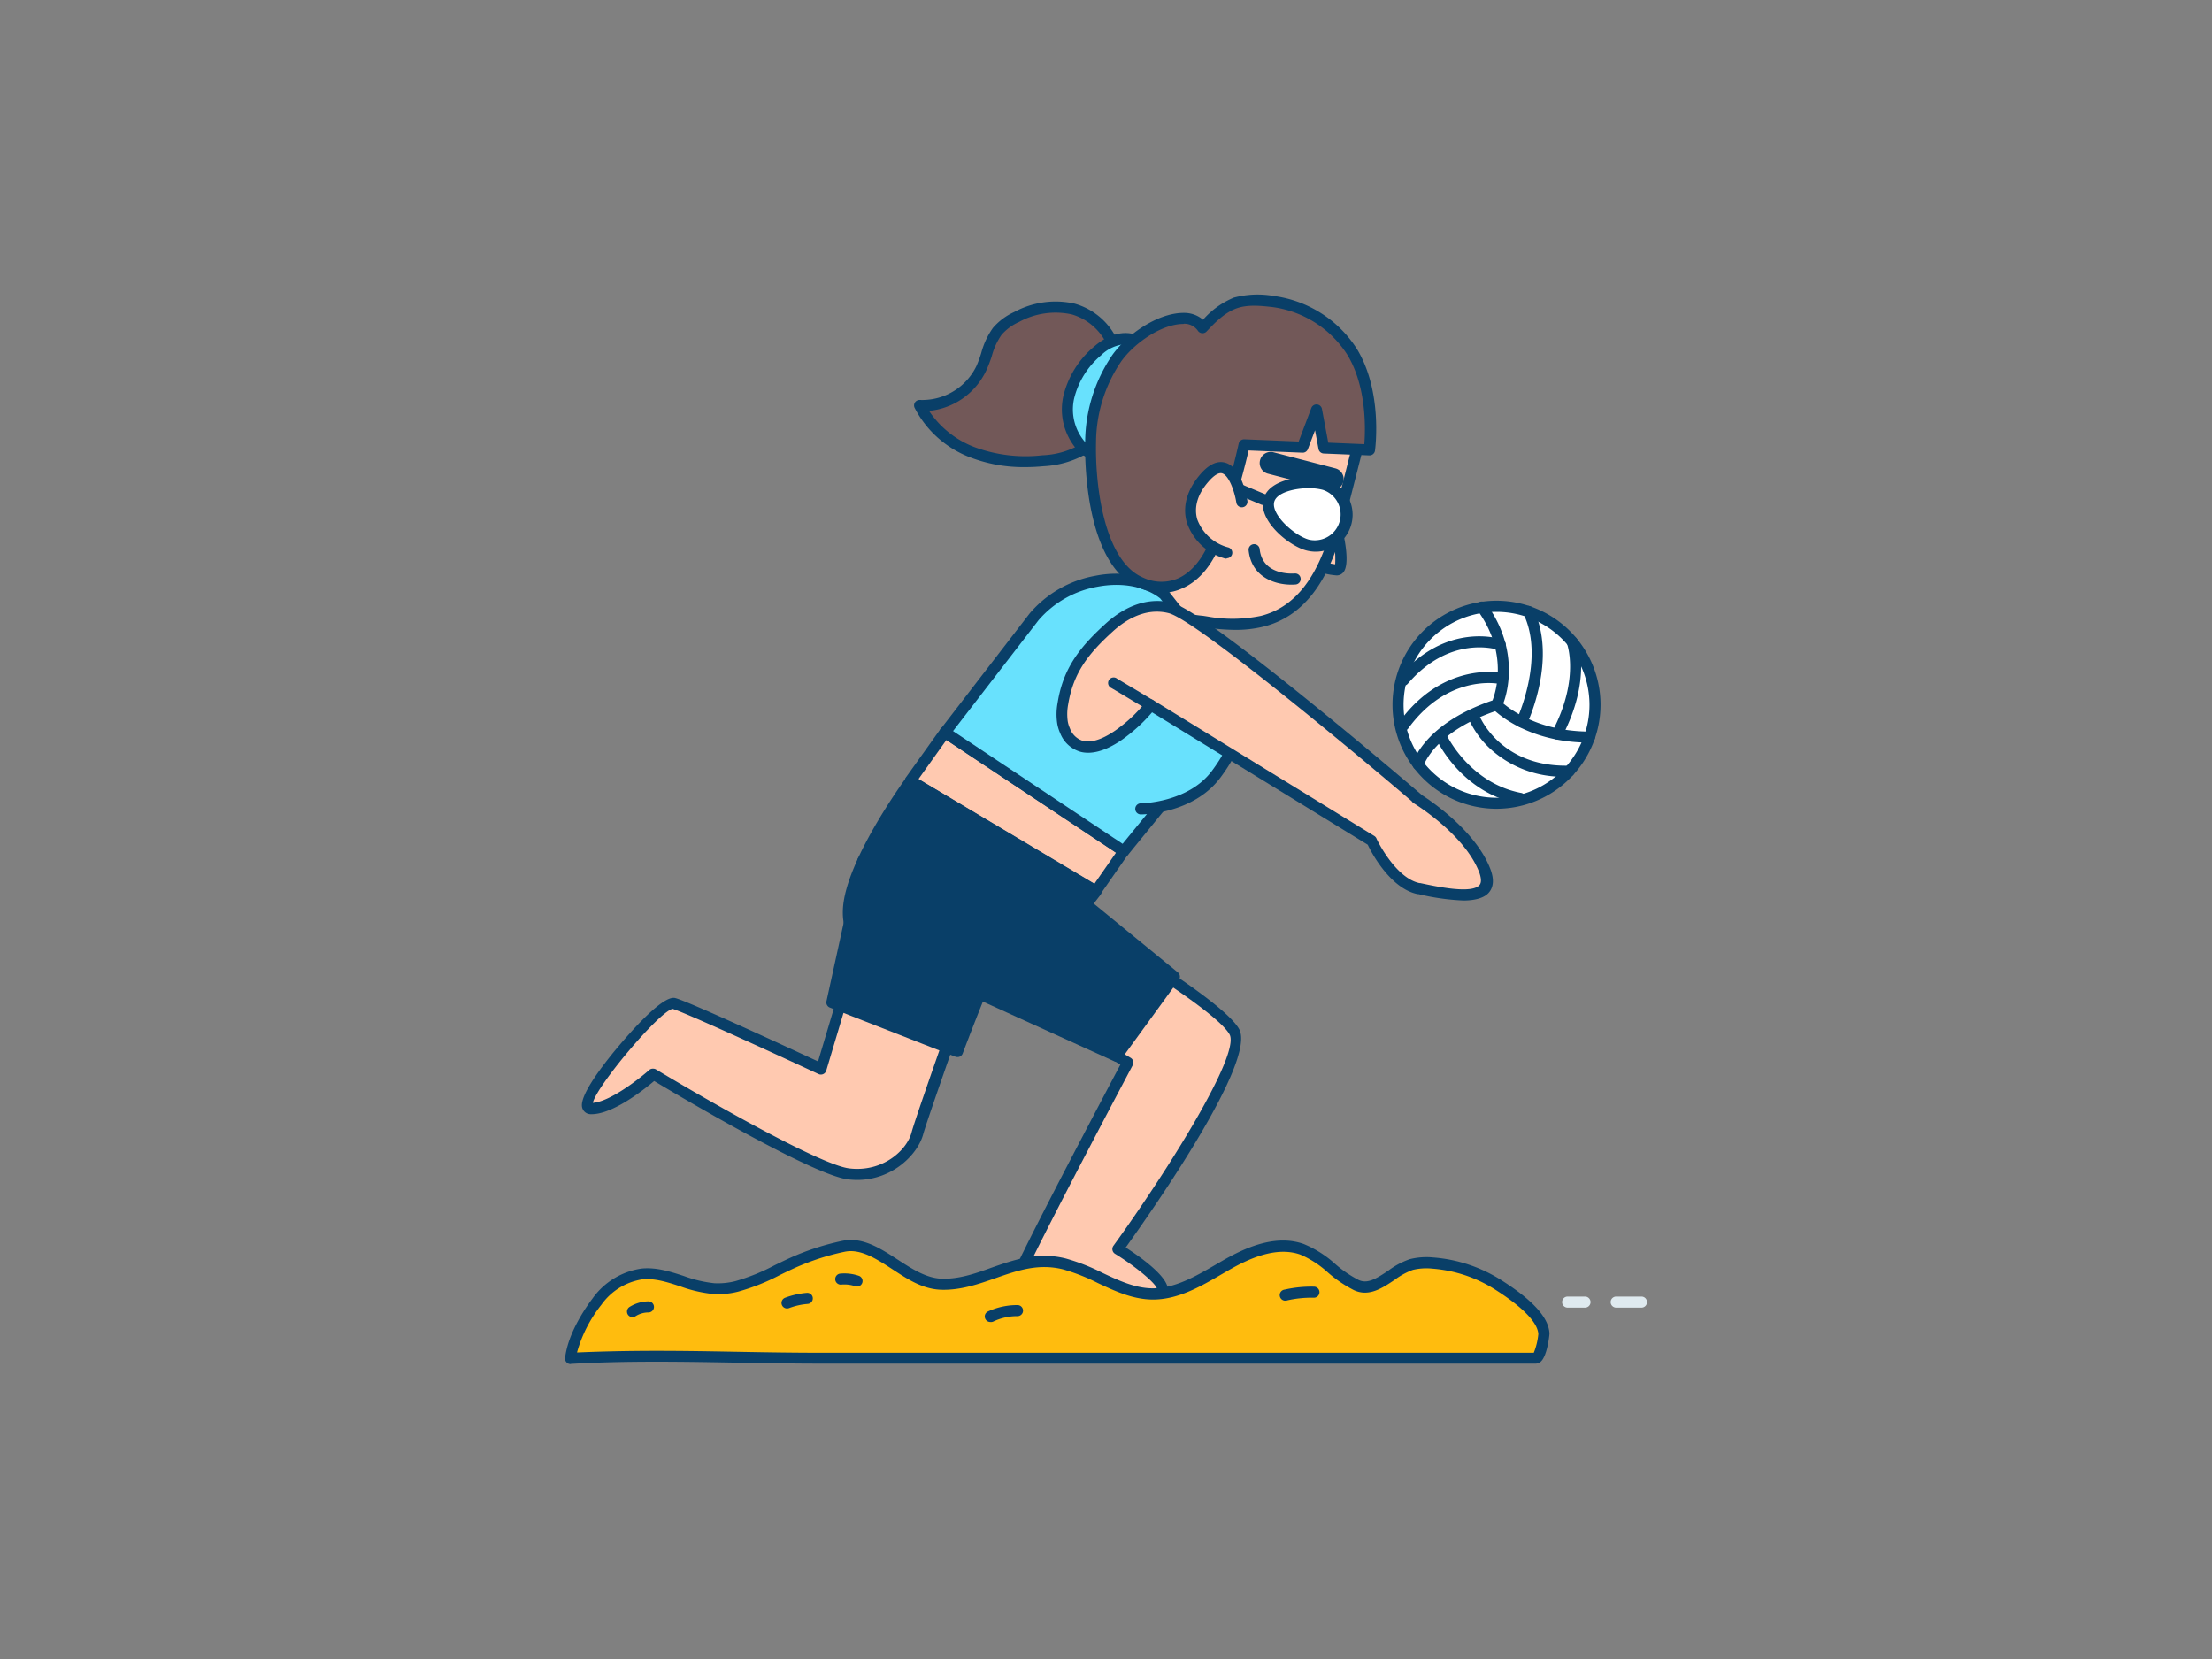<svg id="_550_volleyball_outline" data-name="#550_volleyball_outline" xmlns="http://www.w3.org/2000/svg" viewBox="0 0 400 300"><rect x="0" y="0" width="400" height="300" fill="#808080" stroke="none"/><path d="M194.09,55.89a14.73,14.73,0,0,0-10.22,1.44,10.15,10.15,0,0,0-3.51,2.6c-1.51,1.9-1.84,4.46-2.85,6.67a11.84,11.84,0,0,1-11.2,6.72,17.78,17.78,0,0,0,9.49,8.44,27.84,27.84,0,0,0,12.78,1.56A16.21,16.21,0,0,0,196.35,81c2.59-1.77,4.24-4.62,5.39-7.54C204.26,67,201.4,57.87,194.09,55.89Z" fill="#725858"/><path d="M185.4,84.47a26.93,26.93,0,0,1-10-1.78,18.79,18.79,0,0,1-10-8.93,1,1,0,0,1,.06-1,1,1,0,0,1,.9-.44,10.89,10.89,0,0,0,10.22-6.15,21.4,21.4,0,0,0,.87-2.38,14,14,0,0,1,2.11-4.5,11.15,11.15,0,0,1,3.85-2.87,15.69,15.69,0,0,1,10.92-1.51h0A12.15,12.15,0,0,1,202,61.39a15.63,15.63,0,0,1,.69,12.39c-1.48,3.76-3.36,6.38-5.75,8a17.51,17.51,0,0,1-8.25,2.53Q187,84.47,185.4,84.47ZM168,74.3a17.24,17.24,0,0,0,8.16,6.53,26.67,26.67,0,0,0,12.32,1.5,15,15,0,0,0,7.3-2.2c2.05-1.39,3.69-3.71,5-7.08a13.58,13.58,0,0,0-.62-10.76,10.17,10.17,0,0,0-6.36-5.44h0a13.77,13.77,0,0,0-9.52,1.37,9.11,9.11,0,0,0-3.17,2.33,12.17,12.17,0,0,0-1.77,3.87,23.79,23.79,0,0,1-1,2.59A12.83,12.83,0,0,1,168,74.3Z" fill="#093f68"/><path d="M198.48,63.45a15.76,15.76,0,0,0-5.21,8.36,10,10,0,0,0,2.6,9.23,2.28,2.28,0,0,0,2.69.59c2.4-.75,4.24-2.65,5.81-4.61a18.91,18.91,0,0,0,4-7.41C210,62.47,204.11,58.49,198.48,63.45Z" fill="#68e1fd"/><path d="M197.51,82.82a3.24,3.24,0,0,1-.86-.12,3.91,3.91,0,0,1-1.47-.93,11.08,11.08,0,0,1-2.89-10.17,16.77,16.77,0,0,1,5.53-8.9h0c2.89-2.55,6.14-3.17,8.7-1.66s3.7,4.93,2.82,8.79a20,20,0,0,1-4.19,7.81c-1.48,1.85-3.53,4.09-6.29,5A4.62,4.62,0,0,1,197.51,82.82Zm6-20.58a6.91,6.91,0,0,0-4.39,2h0A14.83,14.83,0,0,0,194.25,72a9,9,0,0,0,2.3,8.3,1.94,1.94,0,0,0,.68.47,1.88,1.88,0,0,0,1-.1c2.23-.7,3.94-2.56,5.33-4.29a17.67,17.67,0,0,0,3.8-7c.68-3,0-5.52-1.9-6.62A3.81,3.81,0,0,0,203.53,62.24Zm-5.05,1.21h0Z" fill="#093f68"/><path d="M190.1,164.32c.56-.39,29.9,16.52,33.12,22.25s-21.07,39.3-21.07,39.3,10.17,6.26,7.65,8.06-21.72-2.51-25.39-3.91c4.41-9.39,19.54-37.87,19.54-37.87l-27-16.31Z" fill="#ffc9b0"/><path d="M207.17,235.33c-6.69,0-20.58-3.41-23.11-4.37a1,1,0,0,1-.57-.56,1,1,0,0,1,0-.8c3.94-8.41,16.58-32.3,19.11-37.08l-26.2-15.82a1,1,0,0,1-.48-.77,1,1,0,0,1,.34-.84l13.16-11.52.09-.07a1.2,1.2,0,0,1,.89-.15c2.27.52,30.36,16.82,33.67,22.73,3.21,5.72-15.3,32.24-20.51,39.51,2.56,1.64,7.54,5.16,7.62,7.53a1.87,1.87,0,0,1-.81,1.63A6.13,6.13,0,0,1,207.17,235.33Zm-21.38-5.87c8,2.71,22.34,4.43,23.43,3.66,0-.85-3.6-3.94-7.6-6.4a1,1,0,0,1-.45-.66,1,1,0,0,1,.17-.78c9.93-13.73,23-34.66,21-38.23-2.76-4.91-28-19.87-32-21.61l-11.72,10.25,25.85,15.61a1,1,0,0,1,.36,1.32C204.69,192.9,190.65,219.32,185.79,229.46Z" fill="#093f68"/><polygon points="175.83 179.15 201.9 190.99 212.36 176.62 191.99 159.94 175.83 179.15" fill="#093f68"/><path d="M201.9,192a1.06,1.06,0,0,1-.42-.09l-26.06-11.84a1,1,0,0,1-.56-.69,1,1,0,0,1,.21-.86l16.16-19.21a1,1,0,0,1,1.4-.13L213,175.85a1,1,0,0,1,.17,1.36l-10.45,14.37A1,1,0,0,1,201.9,192Zm-24.45-13.2,24.12,11L211,176.8l-18.87-15.46Z" fill="#093f68"/><polygon points="170.89 132.44 164.66 141.18 198.2 161.13 203.21 153.93 170.89 132.44" fill="#ffc9b0"/><path d="M198.2,162.13a.94.94,0,0,1-.51-.14l-33.54-20a1,1,0,0,1-.47-.66,1,1,0,0,1,.16-.78l6.24-8.74a1,1,0,0,1,1.37-.25l32.31,21.48a1,1,0,0,1,.43.65,1,1,0,0,1-.16.76l-5,7.2A1,1,0,0,1,198.2,162.13Zm-32.1-21.26,31.81,18.93,3.9-5.61-30.67-20.38Z" fill="#093f68"/><path d="M241.78,96s1.67,7.06-.06,7.06a12,12,0,0,1-3.92-1" fill="#ffc9b0"/><path d="M241.72,104.05h0a13,13,0,0,1-4.33-1.08,1,1,0,0,1,.82-1.83,11.81,11.81,0,0,0,3.23.9,18.26,18.26,0,0,0-.63-5.83,1,1,0,1,1,1.94-.45c.44,1.83,1.33,6.26.2,7.69A1.56,1.56,0,0,1,241.72,104.05Z" fill="#093f68"/><path d="M200.57,113.07H210a0,0,0,0,1,0,0v5.44a4,4,0,0,1-4,4h-1.41a4,4,0,0,1-4-4v-5.44A0,0,0,0,1,200.57,113.07Z" transform="translate(53.53 -63.83) rotate(20.27)" fill="#ffc9b0"/><path d="M205.7,123.72a5,5,0,0,1-1.74-.31h0l-1.32-.49a5,5,0,0,1-3-6.43l1.88-5.11a1,1,0,0,1,1.29-.59l8.84,3.27a1,1,0,0,1,.56.52,1,1,0,0,1,0,.76l-1.88,5.11a5,5,0,0,1-2.61,2.81A4.93,4.93,0,0,1,205.7,123.72Zm-1-2.19a3,3,0,0,0,3.86-1.78l1.54-4.16-7-2.58-1.53,4.17a3,3,0,0,0,1.77,3.86Z" fill="#093f68"/><path d="M210.8,110.65a9.4,9.4,0,0,1-3.65-3.48c-.39-.62-.73-1.27-1.07-1.92a37.42,37.42,0,0,1-3.52-8.18,31.48,31.48,0,0,1-.68-8.28c.14-7.33,1.2-15,5.29-21,1.28-1.91,3-3.72,5.19-4.31,4.14-1.1,6.81,3.76,9.43,6.12,5.86,5.28,15.33,7.92,25.52,4.07L242,94.49c-1.9,7.52-5.57,15.78-13.78,17.85a25.61,25.61,0,0,1-10.06.12C215.41,112,212.92,111.75,210.8,110.65Z" fill="#ffc9b0"/><path d="M223.37,113.9a35.63,35.63,0,0,1-5.32-.45l-.76-.11a21.43,21.43,0,0,1-6.95-1.81h0a10.28,10.28,0,0,1-4-3.83c-.4-.65-.75-1.3-1.11-2a38.14,38.14,0,0,1-3.6-8.41,32.07,32.07,0,0,1-.71-8.54c.11-5.94.81-14.64,5.45-21.58,1.75-2.61,3.64-4.15,5.77-4.72,3.73-1,6.38,2,8.5,4.39.65.73,1.27,1.42,1.86,2,5,4.47,14,7.84,24.5,3.87a1,1,0,0,1,1,.19,1,1,0,0,1,.31,1L243,94.74c-2.71,10.71-7.46,16.79-14.51,18.57A20.79,20.79,0,0,1,223.37,113.9Zm-12.1-4.14a19.83,19.83,0,0,0,6.31,1.6l.77.12a25.2,25.2,0,0,0,9.66-.11c6.28-1.58,10.55-7.19,13.06-17.12h0s.14-.57,4.82-19.07a25.53,25.53,0,0,1-24.77-4.88,27.44,27.44,0,0,1-2-2.11c-1.94-2.19-4-4.45-6.5-3.78-1.64.43-3.15,1.71-4.61,3.89-4.36,6.51-5,14.82-5.12,20.51a30.8,30.8,0,0,0,.65,8,37,37,0,0,0,3.43,8c.34.64.67,1.26,1,1.85a8.27,8.27,0,0,0,3.27,3.12Z" fill="#093f68"/><path d="M241,88.63a2.22,2.22,0,0,1-.51-.06l-11.27-2.93a2,2,0,0,1,1-3.87l11.28,2.93a2,2,0,0,1-.5,3.93Z" fill="#093f68"/><ellipse cx="235.9" cy="92.51" rx="2.33" ry="2.33" transform="translate(88.38 298.53) rotate(-75.81)" fill="#093f68"/><path d="M219.77,133.6c5.06-6.36,4.39-11.84-2-16.88l-.11-.09-7.18-9.16c-6.53-5.19-18.3-2.48-23.5,4.06l-16.1,20.91,32.32,21.49Z" fill="#68e1fd"/><path d="M203.21,154.93a1,1,0,0,1-.55-.17l-32.32-21.49a1,1,0,0,1-.43-.67,1,1,0,0,1,.19-.77l16.1-20.91a20.31,20.31,0,0,1,11.85-6.8c5-1,9.8,0,13.07,2.57a1.21,1.21,0,0,1,.16.16l7.13,9.09c3.45,2.73,5.3,5.55,5.65,8.63s-.79,6.23-3.5,9.65h0L204,154.56A1,1,0,0,1,203.21,154.93ZM172.34,132.2,203,152.59,219,133c2.37-3,3.38-5.66,3.09-8.18s-1.9-4.91-4.91-7.29l-.12-.09a1,1,0,0,1-.17-.18l-7.1-9.06c-2.81-2.18-6.94-2.94-11.35-2.1a18.24,18.24,0,0,0-10.65,6.07Zm47.43,1.4h0Z" fill="#093f68"/><path d="M221.91,129.41s4.62,1.77-1.95,10.58c-4.69,6.28-13.67,6.28-13.67,6.28" fill="#68e1fd"/><path d="M206.29,147.27a1,1,0,0,1,0-2c.09,0,8.55-.09,12.87-5.88,3.41-4.58,3.49-6.91,3.23-7.89a1.76,1.76,0,0,0-.86-1.17A1,1,0,0,1,221,129a1,1,0,0,1,1.27-.55,3.6,3.6,0,0,1,2,2.4c.68,2.37-.51,5.64-3.54,9.71C215.83,147.19,206.68,147.27,206.29,147.27Z" fill="#093f68"/><path d="M268.49,157.56c-2.67-7.15-11.68-12.78-12.35-13.18l.27.16s-38.48-33-44.8-34.59c-4.17-1.08-8,.79-11,3.5-4.51,4.09-7.4,7.69-8.41,13.78a10.33,10.33,0,0,0-.08,3.28,5.63,5.63,0,0,0,.47,1.61c2.34,5.09,7.46,2.6,10.59.14a25.27,25.27,0,0,0,4.88-4.81l40,24.58s3.53,7.6,8.49,8.64S270.79,163.73,268.49,157.56Z" fill="#ffc9b0"/><path d="M264.62,162.84a42.38,42.38,0,0,1-8.14-1.16l-.15,0c-4.88-1-8.33-7.48-9-8.93l-39-23.94a28.91,28.91,0,0,1-4.51,4.27c-1.78,1.4-5.24,3.64-8.35,2.89a5.62,5.62,0,0,1-3.76-3.4,7,7,0,0,1-.55-1.87,11,11,0,0,1,.09-3.6c1-6.33,4.11-10.18,8.72-14.36,2.67-2.42,6.92-5,12-3.73,6.47,1.67,43.56,33.39,45.2,34.8,1.89,1.22,9.83,6.64,12.37,13.43.65,1.76.55,3.16-.31,4.17S266.61,162.84,264.62,162.84ZM208,126.45a1,1,0,0,1,.52.15l40,24.57a1,1,0,0,1,.38.43c0,.08,3.38,7.16,7.79,8.09l.14,0c3,.64,9.32,2,10.71.35.35-.41.34-1.13,0-2.16h0C265,151,256,145.47,255.62,145.23a1,1,0,0,1-.34-.35c-11-9.41-39-32.69-43.92-34-4.18-1.07-7.8,1.19-10.11,3.29-4.4,4-7.13,7.42-8.09,13.19a9.47,9.47,0,0,0-.09,3,5,5,0,0,0,.4,1.34,3.66,3.66,0,0,0,2.41,2.29c2.37.57,5.44-1.57,6.65-2.52a24.81,24.81,0,0,0,4.69-4.6A1,1,0,0,1,208,126.45Z" fill="#093f68"/><path d="M233.49,105.72c-2.8,0-7.17-1.25-7.7-6.21a1,1,0,0,1,2-.21c.52,4.85,6.09,4.42,6.33,4.4a1,1,0,0,1,1.08.9,1,1,0,0,1-.9,1.09C234,105.71,233.78,105.72,233.49,105.72Z" fill="#093f68"/><path d="M247.68,81.4l-8.26-.34-1.29-6.89-2.56,6.74L225,80.48A138.37,138.37,0,0,1,220,97.56c-2.15,5.85-6.86,10.57-13.5,7.85-8-3.25-9.41-18-9.23-25.51A27.13,27.13,0,0,1,202,64.74c2.45-3.41,7.76-7.25,12.21-7.15a3.94,3.94,0,0,1,3.31,1.71c1.74-1.8,3.57-3.67,5.94-4.48a15.85,15.85,0,0,1,6.83-.25,20.2,20.2,0,0,1,14.29,9.13C249.08,71.14,247.68,81.4,247.68,81.4Z" fill="#725858"/><path d="M210.2,107.2a10.8,10.8,0,0,1-4.12-.86c-10.09-4.13-9.91-24.19-9.85-26.46a28.26,28.26,0,0,1,4.94-15.72c2.7-3.76,8.22-7.58,12.87-7.58h.19a5.27,5.27,0,0,1,3.32,1.24,15.05,15.05,0,0,1,5.57-4,16.8,16.8,0,0,1,7.27-.29,21.12,21.12,0,0,1,15,9.6c4.65,7.66,3.31,17.92,3.25,18.36a1,1,0,0,1-1,.86h0l-8.26-.34a1,1,0,0,1-.95-.81l-.63-3.39-1.29,3.4a1,1,0,0,1-1,.65l-9.72-.4a139.47,139.47,0,0,1-4.91,16.4c-1.53,4.16-4,7.19-7.07,8.52A8.8,8.8,0,0,1,210.2,107.2ZM214,58.58c-3.95,0-8.88,3.47-11.23,6.74a26.27,26.27,0,0,0-4.57,14.61c-.19,7.74,1.42,21.62,8.61,24.56a7.72,7.72,0,0,0,6.19.11c2.52-1.11,4.65-3.73,6-7.39a135.89,135.89,0,0,0,5-17,1,1,0,0,1,1-.77l9.84.4,2.29-6.06a1,1,0,0,1,1.92.17l1.14,6.1,6.52.27c.21-2.61.46-10.35-3.06-16.15a19.07,19.07,0,0,0-13.54-8.64c-2.06-.23-4.39-.49-6.4.2-2.19.74-4,2.59-5.53,4.22a1,1,0,0,1-.83.3,1,1,0,0,1-.75-.46,3,3,0,0,0-2.48-1.25Z" fill="#093f68"/><path d="M270.82,236H257.9a1,1,0,0,1,0-2h12.92a1,1,0,0,1,0,2Z" fill="#dfeaef"/><path d="M286.62,236.46h-3.14a1,1,0,0,1,0-2h3.14a1,1,0,0,1,0,2Z" fill="#dfeaef"/><path d="M296.83,236.46h-4.57a1,1,0,0,1,0-2h4.57a1,1,0,0,1,0,2Z" fill="#dfeaef"/><path d="M164.66,141.18S154,155.77,153.43,164.29s8.79,11.58,19.59,14.89,14.59-4.41,25.18-18.05Z" fill="#093f68"/><path d="M177.66,181a16.75,16.75,0,0,1-4.94-.82c-10.26-3.15-20.87-6.4-20.29-15.91.53-8.71,11-23,11.42-23.65a1,1,0,0,1,1.32-.26l33.54,20a1,1,0,0,1,.47.68,1,1,0,0,1-.19.8c-1.4,1.8-2.68,3.5-3.88,5.08C188.58,175.49,184.46,181,177.66,181Zm-12.72-38.45c-2.14,3-10.08,14.78-10.52,21.85-.45,7.38,7.19,10.28,18.89,13.87,8.7,2.66,12.3-2.12,20.2-12.6,1-1.33,2.07-2.73,3.21-4.22Z" fill="#093f68"/><path d="M180.4,163.18s-10.81-13.36-22.19-2.52l-9.77,32.7S124.13,182,121.73,181.47s-19,18.92-14.91,19,11.3-6.26,11.3-6.26,28.55,17.17,35.29,18,11.49-3.75,12.4-7.27S180.4,163.18,180.4,163.18Z" fill="#ffc9b0"/><path d="M155,213.37a14.55,14.55,0,0,1-1.71-.11c-6.39-.8-30.72-15.19-35-17.78-1.86,1.58-7.46,6-11.3,6h-.14a1.58,1.58,0,0,1-1.47-.91c-.25-.55-1-2.23,5.68-10.43,2-2.41,8.58-10.21,11-9.67,2.22.51,20.79,9.11,25.87,11.47l9.43-31.6a1.05,1.05,0,0,1,.27-.44c3.4-3.23,7.09-4.73,11-4.49,7.22.47,12.45,6.84,12.67,7.11a1,1,0,0,1,.16,1c-.13.39-13.67,38.31-14.56,41.74C165.84,208.87,161.32,213.37,155,213.37Zm-36.87-20.12a1,1,0,0,1,.52.15c9.81,5.9,29.73,17.23,34.89,17.88,6.08.76,10.48-3.3,11.31-6.53s12.67-36.45,14.42-41.35c-1.24-1.36-5.54-5.62-10.89-6-3.25-.21-6.36,1.06-9.28,3.76l-9.69,32.45a1,1,0,0,1-.55.62,1,1,0,0,1-.83,0c-9.57-4.46-24.33-11.2-26.42-11.8-2.58.67-13.71,13.94-14.41,17,3.13-.22,8.42-4.36,10.27-6A1,1,0,0,1,118.12,193.25Z" fill="#093f68"/><path d="M156,155.64l-5.62,25.63,22.73,8.88s10.3-27.16,12.07-27.42S171.07,149.33,156,155.64Z" fill="#093f68"/><path d="M173.15,191.15a1.15,1.15,0,0,1-.37-.06l-22.72-8.89a1,1,0,0,1-.61-1.14l5.62-25.64a1,1,0,0,1,.59-.7c12.73-5.35,25.75,2.61,29.31,5.82,1.17,1,1.54,1.71,1.34,2.38a1.11,1.11,0,0,1-.7.73c-1.39,1.44-6.91,14.67-11.53,26.86a1,1,0,0,1-.53.56A.92.92,0,0,1,173.15,191.15Zm-21.57-10.5,21,8.21c7.3-19.17,10.23-24.74,11.54-26.4-2.2-2.37-14.9-10.9-27.2-6.09Z" fill="#093f68"/><path d="M208,128.45a.94.94,0,0,1-.51-.14L201,124.43a1,1,0,1,1,1-1.71l6.49,3.88a1,1,0,0,1-.51,1.85Z" fill="#093f68"/><circle cx="270.62" cy="127.44" r="17.81" fill="#fff"/><path d="M270.62,146.25a18.81,18.81,0,1,1,18.81-18.81A18.83,18.83,0,0,1,270.62,146.25Zm0-35.61a16.81,16.81,0,1,0,16.81,16.8A16.83,16.83,0,0,0,270.62,110.64Z" fill="#093f68"/><path d="M256.45,139.21a1.27,1.27,0,0,1-.28,0,1,1,0,0,1-.69-1.23c.09-.3,2.15-7.15,14.41-11.32.6-1.53,2.85-8.61-2.66-16.22a1,1,0,1,1,1.61-1.17c6.7,9.24,3.13,18.21,2.53,18.87a1,1,0,0,1-.44.28h0c-11.52,3.79-13.5,10-13.52,10.11A1,1,0,0,1,256.45,139.21Z" fill="#093f68"/><path d="M287.44,134.29c-11.58,0-17.31-5.91-17.55-6.16a1,1,0,0,1,1.46-1.38c.08.09,5.45,5.54,16.09,5.54a1,1,0,0,1,0,2Z" fill="#093f68"/><path d="M253.83,132.16a1,1,0,0,1-.58-.19,1,1,0,0,1-.23-1.39c7.85-10.84,18-9,18.38-8.89a1,1,0,0,1,.79,1.17,1,1,0,0,1-1.18.79c-.37-.07-9.3-1.66-16.37,8.1A1,1,0,0,1,253.83,132.16Z" fill="#093f68"/><path d="M253.81,124a1,1,0,0,1-.76-1.65c8.52-9.94,18.09-6.87,18.5-6.73a1,1,0,1,1-.64,1.89c-.38-.12-8.74-2.72-16.34,6.14A1,1,0,0,1,253.81,124Z" fill="#093f68"/><path d="M283.15,140.45a19.41,19.41,0,0,1-13.56-4.95,16.55,16.55,0,0,1-3.91-5.29,1,1,0,0,1,.55-1.3,1,1,0,0,1,1.31.55h0c.15.37,3.84,9,15.59,9h.62a1,1,0,0,1,1,1,1,1,0,0,1-1,1Z" fill="#093f68"/><path d="M274.79,145.33l-.19,0c-10.28-2-14.64-11.21-14.82-11.6a1,1,0,1,1,1.82-.84c0,.08,4.13,8.66,13.38,10.48a1,1,0,0,1-.19,2Z" fill="#093f68"/><path d="M275.19,131.57a.9.9,0,0,1-.42-.1,1,1,0,0,1-.48-1.33c0-.11,5.12-11,1.21-19.11a1,1,0,1,1,1.8-.87c4.33,9-1,20.36-1.2,20.84A1,1,0,0,1,275.19,131.57Z" fill="#093f68"/><path d="M281.6,133.73a1.12,1.12,0,0,1-.47-.11,1,1,0,0,1-.42-1.35c5-9.47,2.68-15.81,2.65-15.87a1,1,0,0,1,.59-1.29,1,1,0,0,1,1.28.58c.11.28,2.65,7.18-2.75,17.5A1,1,0,0,1,281.6,133.73Z" fill="#093f68"/><path d="M133.21,232.64c3.48-.85,6.79-2.79,10.11-4.28a44.3,44.3,0,0,1,9.17-3c6.11-1.28,11.19,6.68,17.76,6.86,7.65.21,13.82-5.74,22.2-3.66,5.47,1.35,10.26,5.35,15.89,5.43,4.84.06,9.16-2.78,13.36-5.19s9.2-4.51,13.76-2.88c3.76,1.34,6.24,4.81,9.82,6.47s6.67-2.81,10-3.72a11.38,11.38,0,0,1,3.86-.26,25.83,25.83,0,0,1,11.92,4c2.75,1.75,8,5.36,8.2,8.82,0,.53-.64,4.41-1.51,4.41q-22.69,0-45.38,0h-84c-15,0-30.32-.82-45.19,0,.42-3.52,2.68-7.53,4.82-10.3a12.24,12.24,0,0,1,8.09-5c4.43-.44,8.56,2.38,13,2.66A13.92,13.92,0,0,0,133.21,232.64Z" fill="#ffbc0e"/><path d="M103.17,246.67a1,1,0,0,1-.72-.31,1,1,0,0,1-.27-.8c.56-4.73,4-9.47,5-10.8A13.17,13.17,0,0,1,116,229.4c2.69-.27,5.22.55,7.68,1.35a22.88,22.88,0,0,0,5.49,1.3,12.81,12.81,0,0,0,3.82-.38h0a36.52,36.52,0,0,0,7.14-2.9c.94-.45,1.87-.91,2.8-1.33a46.12,46.12,0,0,1,9.38-3.05c3.64-.77,6.87,1.34,10,3.37,2.56,1.67,5.2,3.39,8,3.47,3.1.09,6-.91,9-2,4.1-1.43,8.35-2.92,13.4-1.66a36.11,36.11,0,0,1,6.62,2.59c3,1.42,5.92,2.77,9,2.81,4.07.05,7.86-2.16,11.54-4.3l1.31-.76c3.77-2.16,9.38-4.82,14.59-2.95a19.67,19.67,0,0,1,5.64,3.57,20.68,20.68,0,0,0,4.27,2.93c1.58.73,3.1-.16,5.4-1.71a14,14,0,0,1,3.88-2.06,12.5,12.5,0,0,1,4.2-.3,26.73,26.73,0,0,1,12.37,4.13c5.68,3.61,8.52,6.75,8.66,9.6,0,.5-.43,3.92-1.46,5a1.41,1.41,0,0,1-1,.47H148.36c-4.88,0-9.89-.09-14.74-.17-10-.18-20.4-.37-30.39.22Zm15.64-2.4c5,0,9.95.09,14.85.18s9.84.17,14.7.17h129a12.11,12.11,0,0,0,.82-3.38c-.08-1.45-1.48-4-7.74-8A24.69,24.69,0,0,0,259,229.41a10.49,10.49,0,0,0-3.52.23,12.91,12.91,0,0,0-3.29,1.8c-2.18,1.46-4.64,3.13-7.36,1.86a22.89,22.89,0,0,1-4.69-3.18,17.81,17.81,0,0,0-5-3.25c-4.43-1.58-9.5.84-12.93,2.81l-1.3.75c-3.91,2.28-8,4.62-12.57,4.57-3.55-.05-6.76-1.55-9.85-3a35.35,35.35,0,0,0-6.26-2.46c-4.48-1.11-8.26.21-12.26,1.61-3.07,1.07-6.24,2.17-9.72,2.08s-6.25-2-9-3.79-5.66-3.68-8.49-3.09a44.16,44.16,0,0,0-9,2.92c-.91.41-1.82.85-2.74,1.3a38,38,0,0,1-7.54,3h0A14.58,14.58,0,0,1,129,234a24.56,24.56,0,0,1-6-1.39c-2.36-.77-4.59-1.49-6.86-1.26a11.19,11.19,0,0,0-7.39,4.59,24.25,24.25,0,0,0-4.41,8.63C109.14,244.36,114,244.27,118.81,244.27Z" fill="#093f68"/><path d="M179.08,239.06a1,1,0,0,1-.44-1.9A12.58,12.58,0,0,1,184,236a1,1,0,0,1,0,2h-.11a10.07,10.07,0,0,0-4.32,1A1,1,0,0,1,179.08,239.06Z" fill="#093f68"/><path d="M155,232.6a1,1,0,0,1-.33,0,6.09,6.09,0,0,0-2.54-.3,1,1,0,0,1-1.09-.9,1,1,0,0,1,.9-1.09,8.07,8.07,0,0,1,3.38.4,1,1,0,0,1-.32,1.94Z" fill="#093f68"/><path d="M232.53,235.2a1,1,0,0,1-.22-2,21.9,21.9,0,0,1,5.29-.53,1,1,0,0,1,1,1,1,1,0,0,1-1,1h0a20,20,0,0,0-4.82.48A.76.76,0,0,1,232.53,235.2Z" fill="#093f68"/><path d="M142.33,236.61a1,1,0,0,1-.35-1.94,14.66,14.66,0,0,1,3.92-.88,1,1,0,0,1,1.08.92,1,1,0,0,1-.92,1.08,12.27,12.27,0,0,0-3.38.76A1.12,1.12,0,0,1,142.33,236.61Z" fill="#093f68"/><path d="M114.38,238.18a1,1,0,0,1-.85-.47,1,1,0,0,1,.32-1.38,6.57,6.57,0,0,1,3.41-1,1,1,0,0,1,1,1,1,1,0,0,1-1,1h0a4.36,4.36,0,0,0-2.3.66A1,1,0,0,1,114.38,238.18Z" fill="#093f68"/><path d="M243.4,94.63a5.67,5.67,0,0,1-7,3.91c-3-.85-7.78-5.07-6.93-8.09s7-3.68,10-2.83A5.67,5.67,0,0,1,243.4,94.63Z" fill="#fff"/><path d="M237.94,99.76a6.76,6.76,0,0,1-1.82-.25c-3.25-.92-8.7-5.5-7.62-9.33s8-4.45,11.26-3.52a6.68,6.68,0,0,1-1.82,13.1Zm-1.27-11.48c-2.7,0-5.79.83-6.24,2.44-.65,2.29,3.59,6.11,6.24,6.86a4.68,4.68,0,0,0,2.54-9A9.67,9.67,0,0,0,236.67,88.28Z" fill="#093f68"/><line x1="228.41" y1="90.31" x2="223.13" y2="88.09" fill="#fff"/><path d="M228.41,91.31a.91.91,0,0,1-.39-.08L222.74,89a1,1,0,0,1,.77-1.84l5.29,2.22a1,1,0,0,1-.39,1.92Z" fill="#093f68"/><path d="M224.59,90.63s-1.63-10.26-6.77-4.3-1.7,11.78,4,13.63" fill="#ffc9b0"/><path d="M221.84,101a1,1,0,0,1-.3,0,10.15,10.15,0,0,1-6.94-6.57c-.56-2-.59-5.12,2.46-8.67,1.56-1.8,3.07-2.5,4.51-2.09,3,.84,3.91,6.28,4,6.9a1,1,0,0,1-2,.31c-.32-2-1.33-4.93-2.58-5.29-.81-.23-1.88.83-2.44,1.48-2,2.27-2.67,4.63-2.06,6.82A8.2,8.2,0,0,0,222.15,99a1,1,0,0,1-.31,1.95Z" fill="#093f68"/></svg>